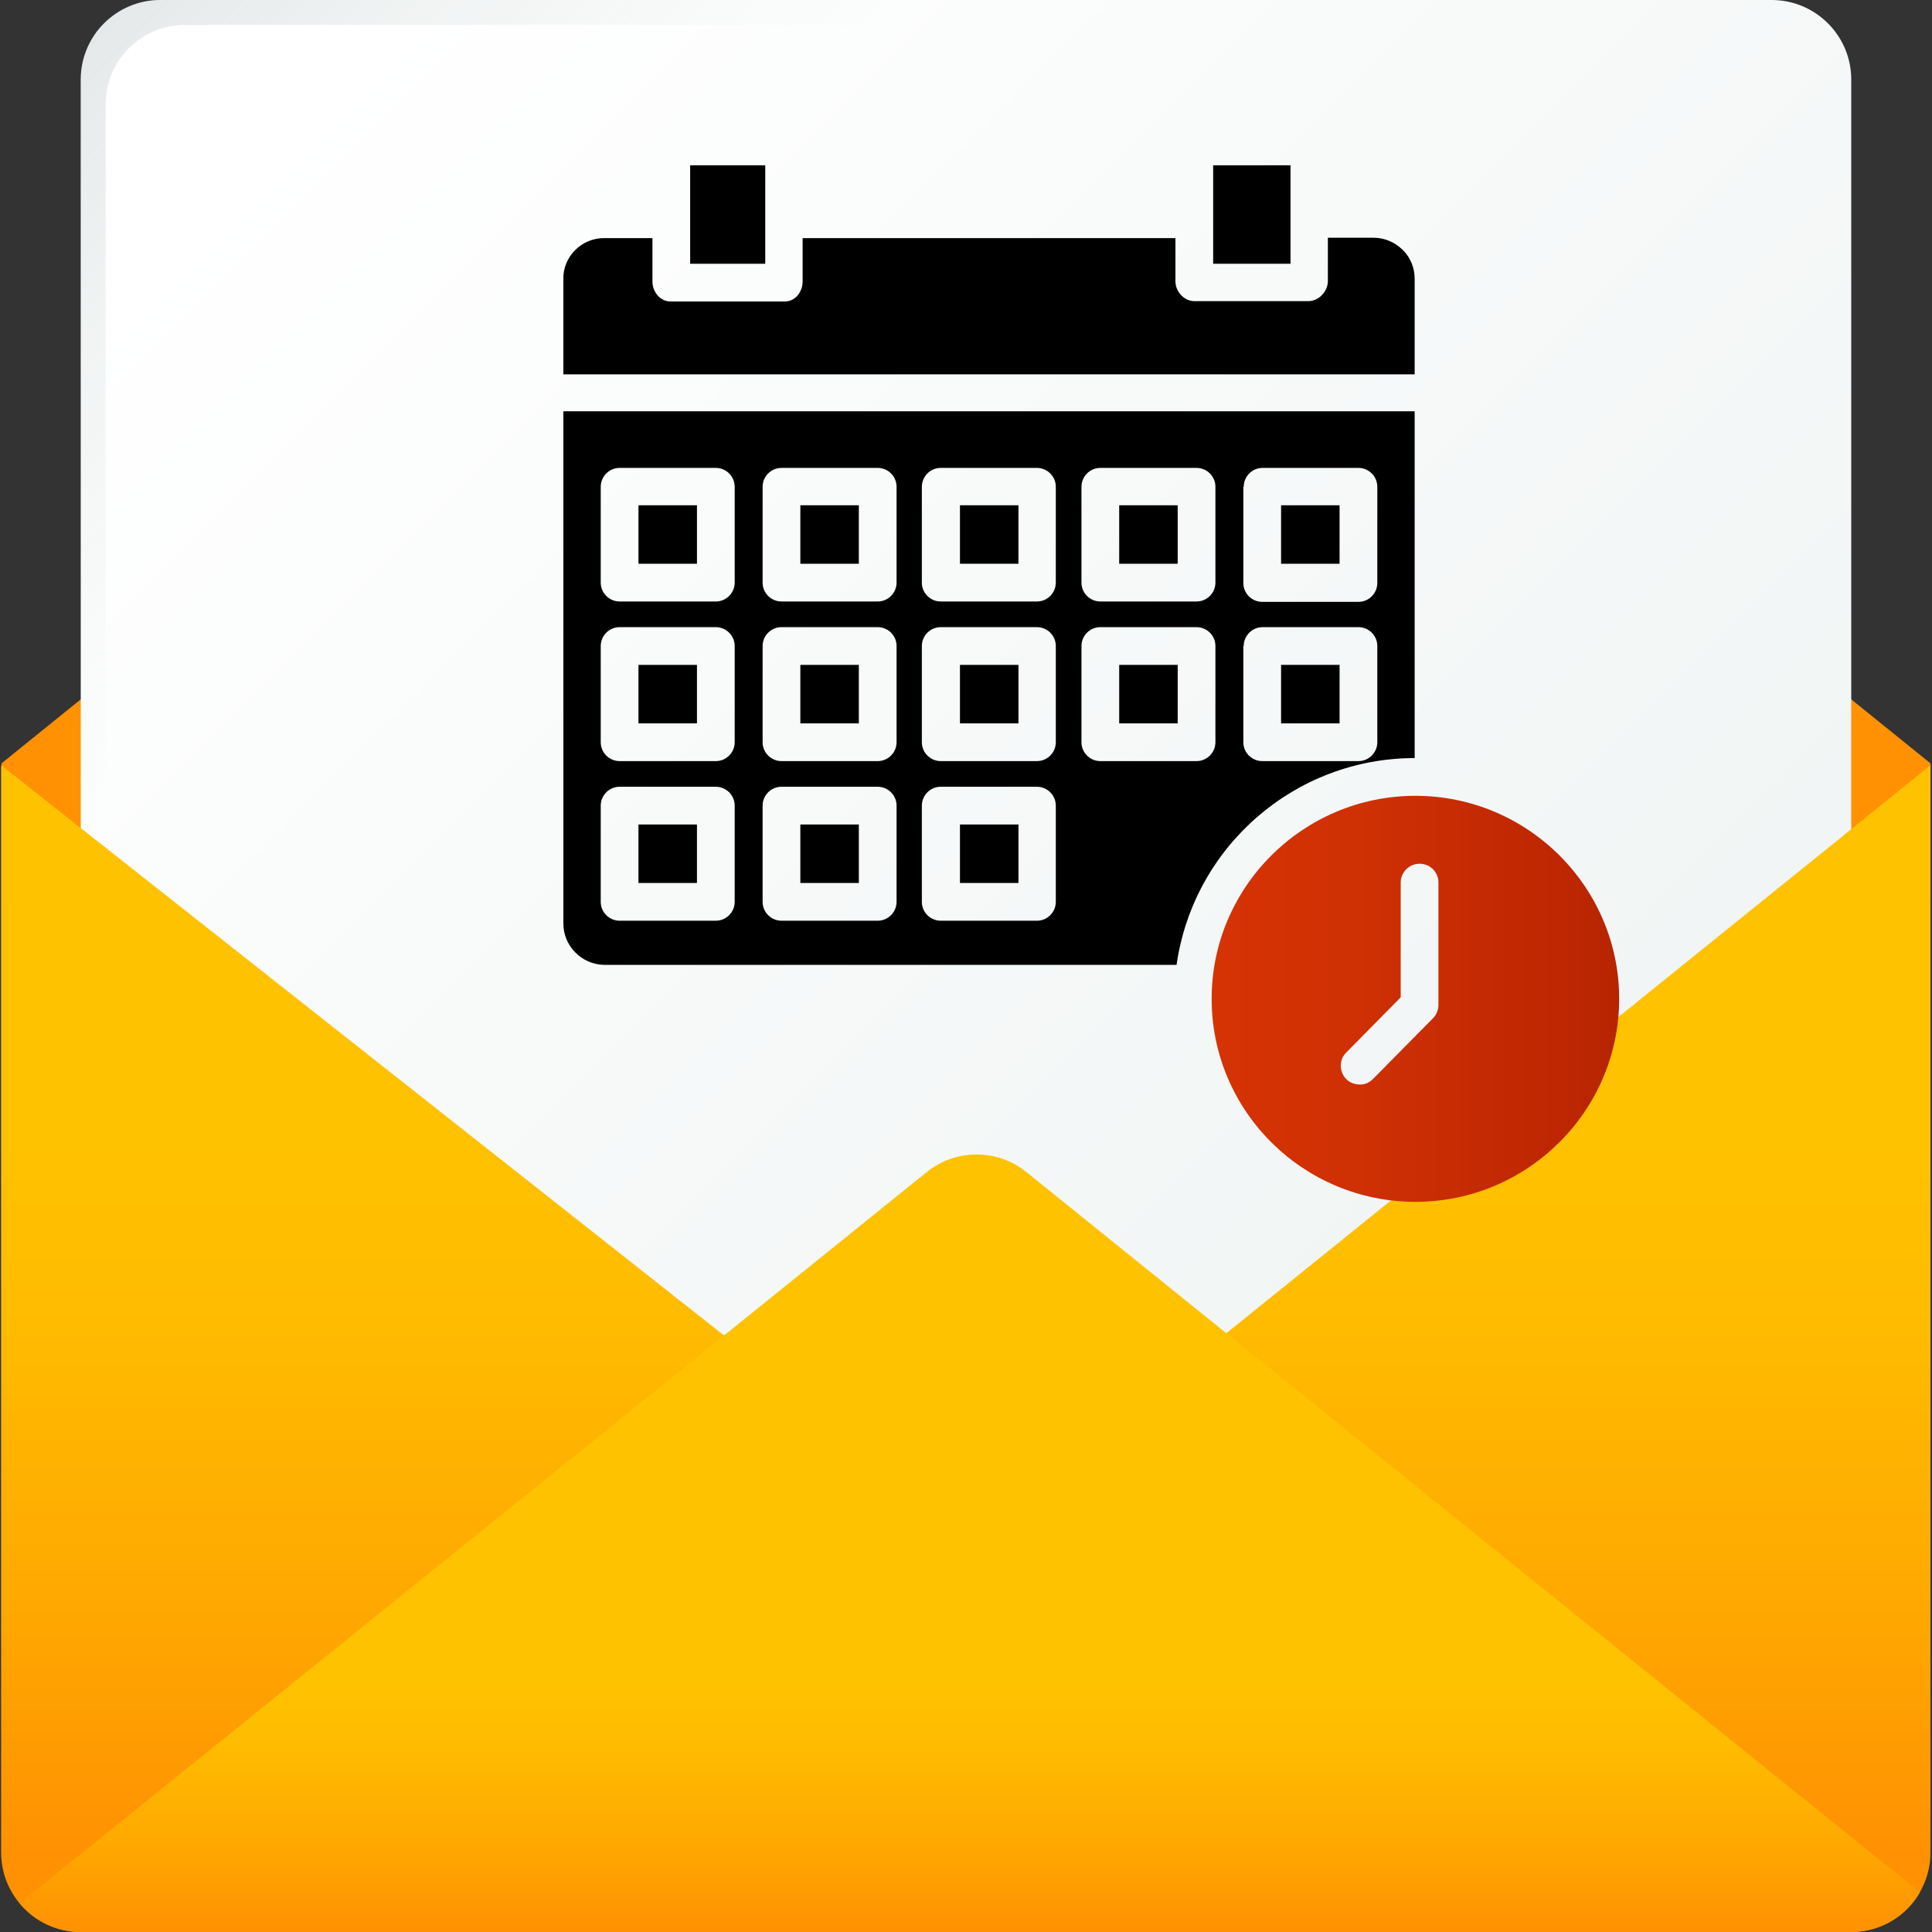 <?xml version="1.0" encoding="utf-8"?>
<!-- Generator: Adobe Illustrator 22.1.0, SVG Export Plug-In . SVG Version: 6.00 Build 0)  -->
<svg version="1.1" id="Capa_1" xmlns="http://www.w3.org/2000/svg" xmlns:xlink="http://www.w3.org/1999/xlink" x="0px" y="0px"
	 viewBox="0 0 512 512" style="enable-background:new 0 0 512 512;" xml:space="preserve">
<rect x="0" y="0" width="512" height="512" fill="#333333" stroke="none"/>
<style type="text/css">
	.st0{fill:#FF9102;}
	.st1{fill:url(#SVGID_1_);}
	.st2{fill:url(#SVGID_2_);}
	.st3{fill:url(#SVGID_3_);}
	.st4{fill:url(#SVGID_4_);}
	.st5{fill:url(#SVGID_5_);}
	.st6{fill:url(#SVGID_6_);}
</style>
<path class="st0" d="M242.8,6.5L0.4,202.3v36.5H256h255.6v-36.5L269.2,6.5C261.5,0.2,250.5,0.2,242.8,6.5z"/>
<linearGradient id="SVGID_1_" gradientUnits="userSpaceOnUse" x1="49.176" y1="-29.913" x2="509.786" y2="-490.532" gradientTransform="matrix(1.067 0 0 -1.067 16.34 1.533)">
	<stop  offset="0" style="stop-color:#FFFFFF"/>
	<stop  offset="1" style="stop-color:#E8EFEE"/>
</linearGradient>
<path class="st1" d="M469.5,441.3h-427c-11.6,0-21.1-9.4-21.1-21.1V21.1C21.4,9.4,30.9,0,42.5,0h427c11.6,0,21.1,9.4,21.1,21.1
	v399.1C490.6,431.8,481.1,441.3,469.5,441.3z"/>
<linearGradient id="SVGID_2_" gradientUnits="userSpaceOnUse" x1="448.43" y1="-377.99" x2="-16.26" y2="-415.4" gradientTransform="matrix(1.067 0 0 -1.067 16.34 1.533)">
	<stop  offset="0" style="stop-color:#C2CECE;stop-opacity:0"/>
	<stop  offset="0.179" style="stop-color:#AFBCBC;stop-opacity:0.179"/>
	<stop  offset="1" style="stop-color:#5B6A6A"/>
</linearGradient>
<path class="st2" d="M490.6,408.5v8.2c0,13.6-11,24.6-24.6,24.6H46c-13.6,0-24.6-11-24.6-24.6v-8.2H490.6z"/>
<linearGradient id="SVGID_3_" gradientUnits="userSpaceOnUse" x1="224.627" y1="-280.856" x2="224.627" y2="-458.766" gradientTransform="matrix(1.067 0 0 -1.067 16.34 1.533)">
	<stop  offset="0" style="stop-color:#FFC200"/>
	<stop  offset="0.268" style="stop-color:#FFBB00"/>
	<stop  offset="0.659" style="stop-color:#FFA801"/>
	<stop  offset="1" style="stop-color:#FF9102"/>
</linearGradient>
<path class="st3" d="M511.6,202.8v288.1c0,11.6-9.4,21.1-21.1,21.1H21.4c-11.6,0-21.1-9.4-21.1-21.1V202.8l258.5,203.9L511.6,202.8z
	"/>
<linearGradient id="SVGID_4_" gradientUnits="userSpaceOnUse" x1="225.612" y1="-416.656" x2="225.612" y2="-478.376" gradientTransform="matrix(1.067 0 0 -1.067 16.34 1.533)">
	<stop  offset="0" style="stop-color:#FFC200"/>
	<stop  offset="0.268" style="stop-color:#FFBB00"/>
	<stop  offset="0.659" style="stop-color:#FFA801"/>
	<stop  offset="1" style="stop-color:#FF9102"/>
</linearGradient>
<path class="st4" d="M508.8,501.5L272,310.6c-7.7-6.2-18.7-6.2-26.4,0L5.2,504.4c3.9,4.7,9.7,7.6,16.2,7.6h469.2
	C498.4,512,505.2,507.8,508.8,501.5z"/>
<linearGradient id="SVGID_5_" gradientUnits="userSpaceOnUse" x1="113.001" y1="-93.767" x2="-224.099" y2="243.323" gradientTransform="matrix(1.067 0 0 -1.067 16.34 1.533)">
	<stop  offset="0" style="stop-color:#C2CECE;stop-opacity:0"/>
	<stop  offset="0.179" style="stop-color:#AFBCBC;stop-opacity:0.179"/>
	<stop  offset="1" style="stop-color:#5B6A6A"/>
</linearGradient>
<path class="st5" d="M28,426.8V27.6c0-11.6,9.4-21,21.1-21h427c4.1,0,8,1.2,11.2,3.3C483.6,3.9,477,0,469.5,0h-427
	C30.9,0,21.4,9.4,21.4,21.1v399.1c0,7.5,3.9,14.1,9.8,17.8C29.2,434.8,28,430.9,28,426.8z"/>
<path d="M254.4,218.5h15.5V234h-15.5V218.5z"/>
<path d="M212.1,218.5h15.5V234h-15.5V218.5z"/>
<path d="M169.2,133.9h15.5v15.5h-15.5V133.9z"/>
<path d="M212.1,133.9h15.5v15.5h-15.5V133.9z"/>
<path d="M212.1,176.2h15.5v15.5h-15.5V176.2z"/>
<path d="M374.9,73.9c0-2.9-1.1-5.7-3.2-7.7c-2-2-4.8-3.2-7.7-3.2h-12.1v11.5c0,2.7-2.4,5.3-5.1,5.3h-30.3c-2.7,0-5-2.5-5-5.3V63.1
	h-98.8v11.5c0,2.7-1.9,5.3-4.7,5.3h-30.3c-2.7,0-4.8-2.5-4.8-5.3V63.1h-12.8c-2.9,0-5.6,1.1-7.7,3.2c-2,2-3.2,4.8-3.1,7.7v25.2
	h225.6L374.9,73.9L374.9,73.9z"/>
<path d="M169.2,176.2h15.5v15.5h-15.5V176.2z"/>
<path d="M182.9,43.8h19.9v26.1h-19.9V43.8z"/>
<path d="M321.5,43.8H342v26.1h-20.5V43.8z"/>
<path d="M254.4,176.2h15.5v15.5h-15.5V176.2z"/>
<path d="M339.5,133.9H355v15.5h-15.5V133.9z"/>
<path d="M169.2,218.5h15.5V234h-15.5V218.5z"/>
<path d="M296.6,133.9h15.5v15.5h-15.5V133.9z"/>
<path d="M339.5,176.2H355v15.5h-15.5V176.2z"/>
<path d="M296.6,176.2h15.5v15.5h-15.5V176.2z"/>
<path d="M374.9,200.9V109H149.3v135.6c-0.1,6,4.8,11,10.8,11.1h151.7C316.3,224.3,343.2,200.9,374.9,200.9z M329.6,129
	c0-2.7,2.2-5,5-5H360c2.7,0,5,2.2,5,5v25.5c0,2.7-2.2,5-5,5h-25.5c-2.7,0-5-2.2-5-5V129H329.6z M194.7,239c0,2.7-2.2,5-5,5h-25.5
	c-2.7,0-5-2.2-5-5v-25.5c0-2.7,2.2-5,5-5h25.5c2.7,0,5,2.2,5,5V239z M194.7,196.7c0,2.7-2.2,5-5,5h-25.5c-2.7,0-5-2.2-5-5v-25.5
	c0-2.7,2.2-5,5-5h25.5c2.7,0,5,2.2,5,5V196.7z M194.7,154.4c0,2.7-2.2,5-5,5h-25.5c-2.7,0-5-2.2-5-5V129c0-2.7,2.2-5,5-5h25.5
	c2.7,0,5,2.2,5,5V154.4z M237.6,239c0,2.7-2.2,5-5,5h-25.5c-2.7,0-5-2.2-5-5v-25.5c0-2.7,2.2-5,5-5h25.5c2.7,0,5,2.2,5,5V239z
	 M237.6,196.7c0,2.7-2.2,5-5,5h-25.5c-2.7,0-5-2.2-5-5v-25.5c0-2.7,2.2-5,5-5h25.5c2.7,0,5,2.2,5,5V196.7z M237.6,154.4
	c0,2.7-2.2,5-5,5h-25.5c-2.7,0-5-2.2-5-5V129c0-2.7,2.2-5,5-5h25.5c2.7,0,5,2.2,5,5V154.4z M279.8,239c0,2.7-2.2,5-5,5h-25.5
	c-2.7,0-5-2.2-5-5v-25.5c0-2.7,2.2-5,5-5h25.5c2.7,0,5,2.2,5,5V239z M279.8,196.7c0,2.7-2.2,5-5,5h-25.5c-2.7,0-5-2.2-5-5v-25.5
	c0-2.7,2.2-5,5-5h25.5c2.7,0,5,2.2,5,5V196.7z M279.8,154.4c0,2.7-2.2,5-5,5h-25.5c-2.7,0-5-2.2-5-5V129c0-2.7,2.2-5,5-5h25.5
	c2.7,0,5,2.2,5,5V154.4z M322.1,196.7c0,2.7-2.2,5-5,5h-25.5c-2.7,0-5-2.2-5-5v-25.5c0-2.7,2.2-5,5-5h25.5c2.7,0,5,2.2,5,5V196.7z
	 M322.1,154.4c0,2.7-2.2,5-5,5h-25.5c-2.7,0-5-2.2-5-5V129c0-2.7,2.2-5,5-5h25.5c2.7,0,5,2.2,5,5V154.4z M329.6,171.2
	c0-2.7,2.2-5,5-5H360c2.7,0,5,2.2,5,5v25.5c0,2.7-2.2,5-5,5h-25.5c-2.7,0-5-2.2-5-5v-25.5H329.6z"/>
<linearGradient id="SVGID_6_" gradientUnits="userSpaceOnUse" x1="321.1" y1="249.3" x2="429.1" y2="249.3" gradientTransform="matrix(1 0 0 -1 0 514)">
	<stop  offset="0" style="stop-color:#D63305"/>
	<stop  offset="0.366" style="stop-color:#CF3004"/>
	<stop  offset="0.899" style="stop-color:#BC2602"/>
	<stop  offset="1" style="stop-color:#B72401"/>
</linearGradient>
<path class="st6" d="M375.1,210.9c-29.8,0-54,24.2-54,53.8c0,29.7,24.2,53.8,54,53.8s54-24.2,54-53.8S404.9,210.9,375.1,210.9z
	 M381.2,266.3c0,1.3-0.5,2.6-1.4,3.5l-16,16.2c-0.9,0.9-2.2,1.5-3.5,1.4c-1.3,0-2.6-0.5-3.5-1.4c-1.9-1.9-2-5.1-0.1-7l14.5-14.7
	v-30.4c0-2.7,2.2-5,5-5s5,2.2,5,5V266.3L381.2,266.3z"/>
<path d="M254.4,133.9h15.5v15.5h-15.5V133.9z"/>
</svg>
